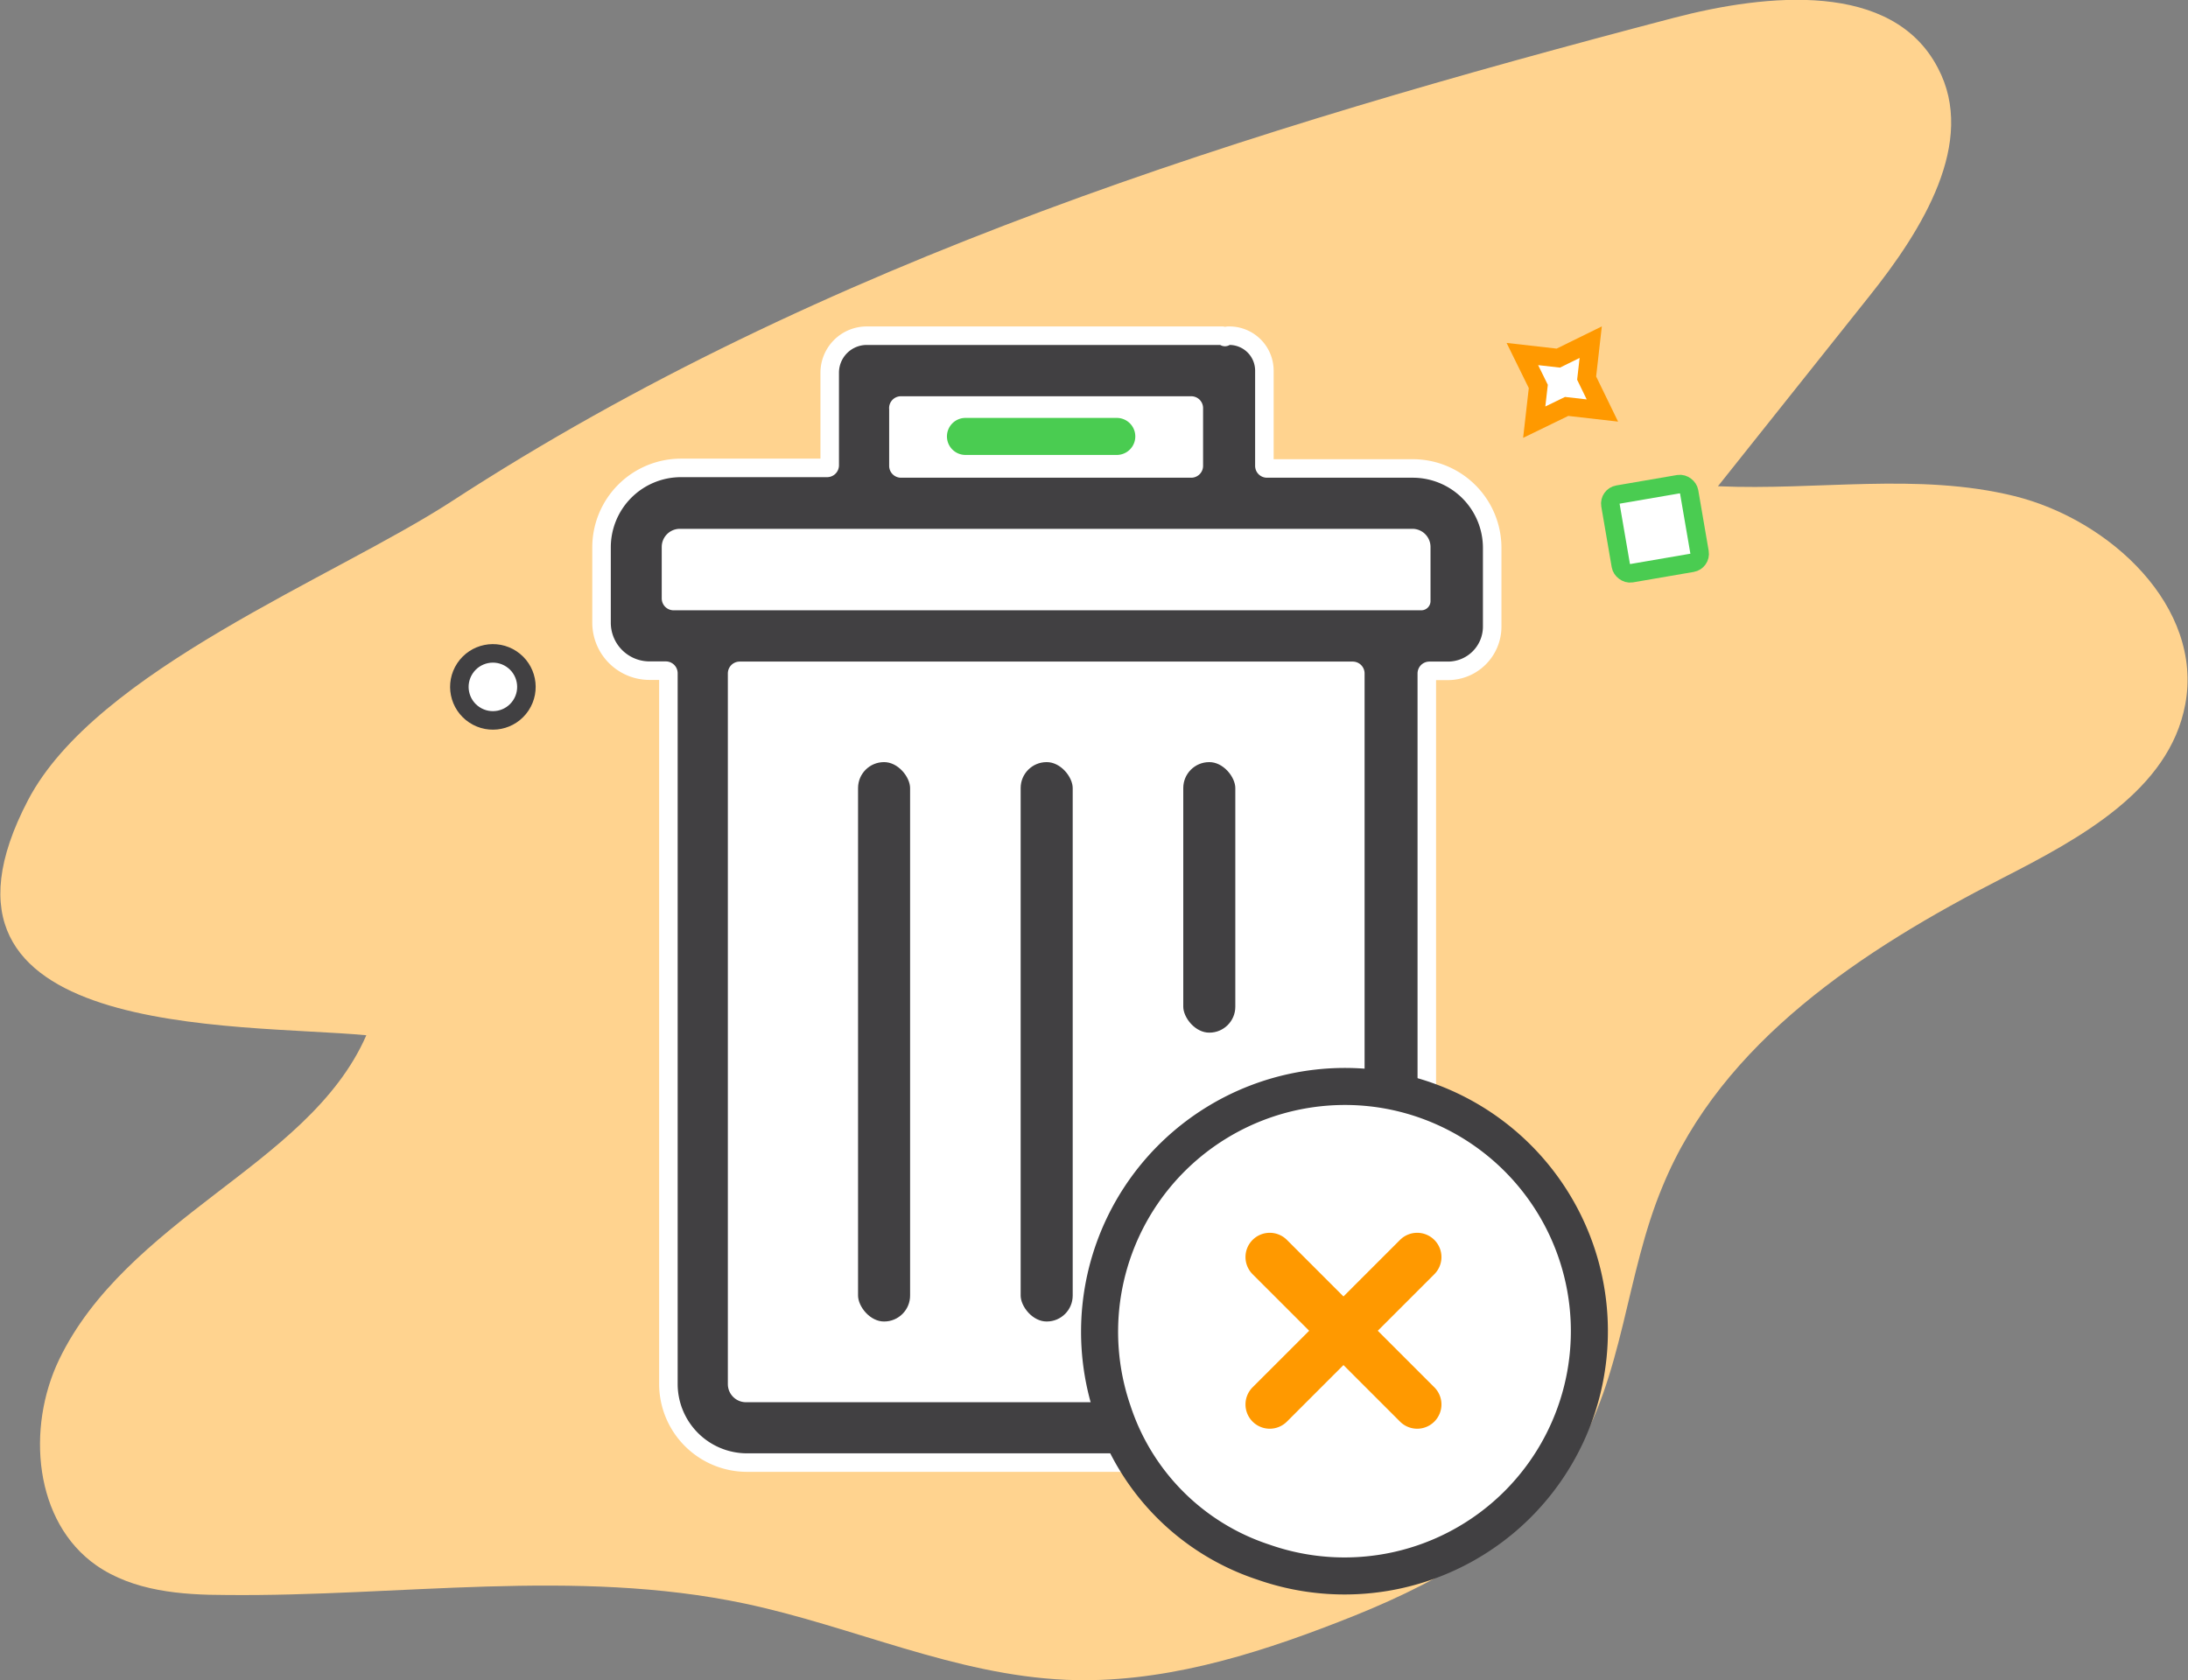 <svg xmlns="http://www.w3.org/2000/svg" viewBox="0 0 118.14 90.74"><rect x="0" y="0" width="118.14" height="90.74" fill="#808080" stroke="none"/><defs><style>.cls-1{isolation:isolate;}.cls-2{fill:#ffd38f;}.cls-10,.cls-2{mix-blend-mode:darken;}.cls-3,.cls-5,.cls-6,.cls-7,.cls-8{fill:#fff;}.cls-4{fill:#414042;}.cls-4,.cls-9{stroke:#fff;}.cls-4,.cls-8{stroke-linejoin:round;}.cls-5{stroke:#4acc51;}.cls-5,.cls-6,.cls-7,.cls-9{stroke-miterlimit:10;}.cls-6,.cls-8{stroke:#414042;}.cls-7{stroke:#f90;}.cls-8{stroke-width:2px;}.cls-9{fill:#f90;}.cls-11{fill:#4acc51;}</style></defs><title>im_secure2</title><g class="cls-1"><g id="Слой_7" data-name="Слой 7"><path class="cls-2" d="M2456.55,2800.9c5.08-1.33,11.83-2,14.28,2.69,2.13,4-.85,8.78-3.7,12.34l-8.17,10.26c5.35,0.24,10.81-.75,16,0.53s10.22,6,9.23,11.26c-0.87,4.64-5.7,7.24-9.9,9.39-7.5,3.84-15.12,8.83-18.32,16.63-2,4.77-2.1,10.27-4.84,14.65s-7.79,7-12.69,8.89c-4.7,1.83-9.65,3.33-14.69,3.11-6-.26-11.52-2.89-17.35-4.12-9.16-1.93-18.65-.36-28-0.46-2.43,0-5-.21-7-1.6-3.36-2.35-3.79-7.42-2-11.13s5.1-6.37,8.35-8.87,6.65-5,8.23-8.63c-7-.65-25.05.25-18.26-12.71,3.67-7,16.52-12,22.86-16.12C2410.57,2814,2433.68,2806.9,2456.55,2800.9Z" transform="translate(-2366.2 -2799.93)"/></g><g id="Слой_5" data-name="Слой 5"><path class="cls-3" d="M2401.22,2828.44c1.21-1.79,3.72-2,5.88-2l5.2-.06a2.67,2.67,0,0,0,1.6-.36c1.36-1-.12-3.46.91-4.82a3.11,3.11,0,0,1,2.4-.88,127.5,127.5,0,0,1,13.51-.1,2.47,2.47,0,0,1,1.7.52c0.9,0.92,0,2.58.59,3.71a2.86,2.86,0,0,0,2,1.15,23.83,23.83,0,0,0,7.67.54,1.53,1.53,0,0,1,1.5.39,1.45,1.45,0,0,1,.17.67l0.37,4.51a2.57,2.57,0,0,1-.36,1.93c-0.53.61-1.5,0.59-2.15,1.07a3.21,3.21,0,0,0-.9,2.61,44.79,44.79,0,0,0,.48,7.54,43.16,43.16,0,0,1,.77,6.25c0,3-.93,6-1.25,9-0.49,4.65.47,9.5-1,14a6.57,6.57,0,0,1-2.18,3.38c-2.24,1.63-5.33.78-8.07,0.37-4.14-.63-8.36-0.07-12.54-0.26a70.57,70.57,0,0,1-13-2.24,2.34,2.34,0,0,1-2.13-2.94q-0.11-16.49,0-33a12,12,0,0,0-1.18-5.35C2400.52,2832.35,2400.12,2830.07,2401.22,2828.44Z" transform="translate(-2366.2 -2799.93)"/><path class="cls-4" d="M2442.46,2825.23h-7.85a0.14,0.14,0,0,1-.14-0.14v-5.14a1.89,1.89,0,0,0-1.92-1.89,0.29,0.29,0,0,0-.21.07,0.26,0.26,0,0,0-.14-0.07H2413a2,2,0,0,0-2,2v5a0.14,0.14,0,0,1-.14.14h-7.89a4.29,4.29,0,0,0-4.29,4.29v4.07a2.59,2.59,0,0,0,2.59,2.59h0.88a0.14,0.14,0,0,1,.14.14v38.38a4.25,4.25,0,0,0,4.25,4.25h32.41a4.29,4.29,0,0,0,4.29-4.29V2836.3a0.14,0.14,0,0,1,.14-0.14h1a2.39,2.39,0,0,0,2.39-2.39v-4.26A4.29,4.29,0,0,0,2442.46,2825.23Zm-27.61-3.4h15.67a0.14,0.14,0,0,1,.14.14v3.12a0.14,0.14,0,0,1-.14.14h-15.67a0.14,0.14,0,0,1-.14-0.14V2822A0.14,0.14,0,0,1,2414.85,2821.83Zm24.52,52.85a0.48,0.48,0,0,1-.48.48h-32.41a0.48,0.48,0,0,1-.48-0.48V2836.3a0.14,0.14,0,0,1,.14-0.14h33.1a0.14,0.14,0,0,1,.14.14v38.38Zm3.57-42.29h-40.37a0.14,0.14,0,0,1-.14-0.14v-2.78a0.48,0.48,0,0,1,.48-0.48h39.55a0.48,0.48,0,0,1,.48.48v2.92h0Z" transform="translate(-2366.2 -2799.93)"/><rect class="cls-4" x="63.39" y="40.66" width="3.81" height="15.61" rx="1.9" ry="1.9"/><rect class="cls-4" x="54.61" y="40.66" width="3.81" height="31.21" rx="1.9" ry="1.9"/><rect class="cls-4" x="45.83" y="40.66" width="3.81" height="31.21" rx="1.9" ry="1.9"/><rect class="cls-5" x="2453.27" y="2826.5" width="4.31" height="4.31" rx="0.49" ry="0.49" transform="translate(-2809.63 -2343.42) rotate(-9.75)"/><circle class="cls-6" cx="2392.8" cy="2836.83" r="1.81" transform="translate(-3660.25 461.52) rotate(-56.42)"/><polygon class="cls-7" points="83.06 20.87 82.2 19.12 84.14 19.34 85.89 18.48 85.67 20.42 86.52 22.17 84.59 21.95 82.84 22.8 83.06 20.87"/><path class="cls-8" d="M2440.7,2858.74a13.25,13.25,0,0,0-14.41,17.42,12.73,12.73,0,0,0,8.14,8.14A13.22,13.22,0,1,0,2440.7,2858.74Z" transform="translate(-2366.2 -2799.93)"/><path class="cls-9" d="M2444,2877.06h0a1.81,1.81,0,0,1-2.56,0l-2.7-2.7-2.7,2.7a1.81,1.81,0,0,1-2.56,0h0a1.81,1.81,0,0,1,0-2.56l2.7-2.7-2.7-2.7a1.81,1.81,0,0,1,0-2.56h0a1.81,1.81,0,0,1,2.56,0l2.7,2.7,2.7-2.7a1.81,1.81,0,0,1,2.56,0h0a1.81,1.81,0,0,1,0,2.56l-2.7,2.7,2.7,2.7A1.81,1.81,0,0,1,2444,2877.06Z" transform="translate(-2366.2 -2799.93)"/><g class="cls-10"><path class="cls-11" d="M2418.33,2824.5h8.17a1,1,0,0,0,0-2h-8.17a1,1,0,0,0,0,2h0Z" transform="translate(-2366.2 -2799.93)"/></g></g></g></svg>